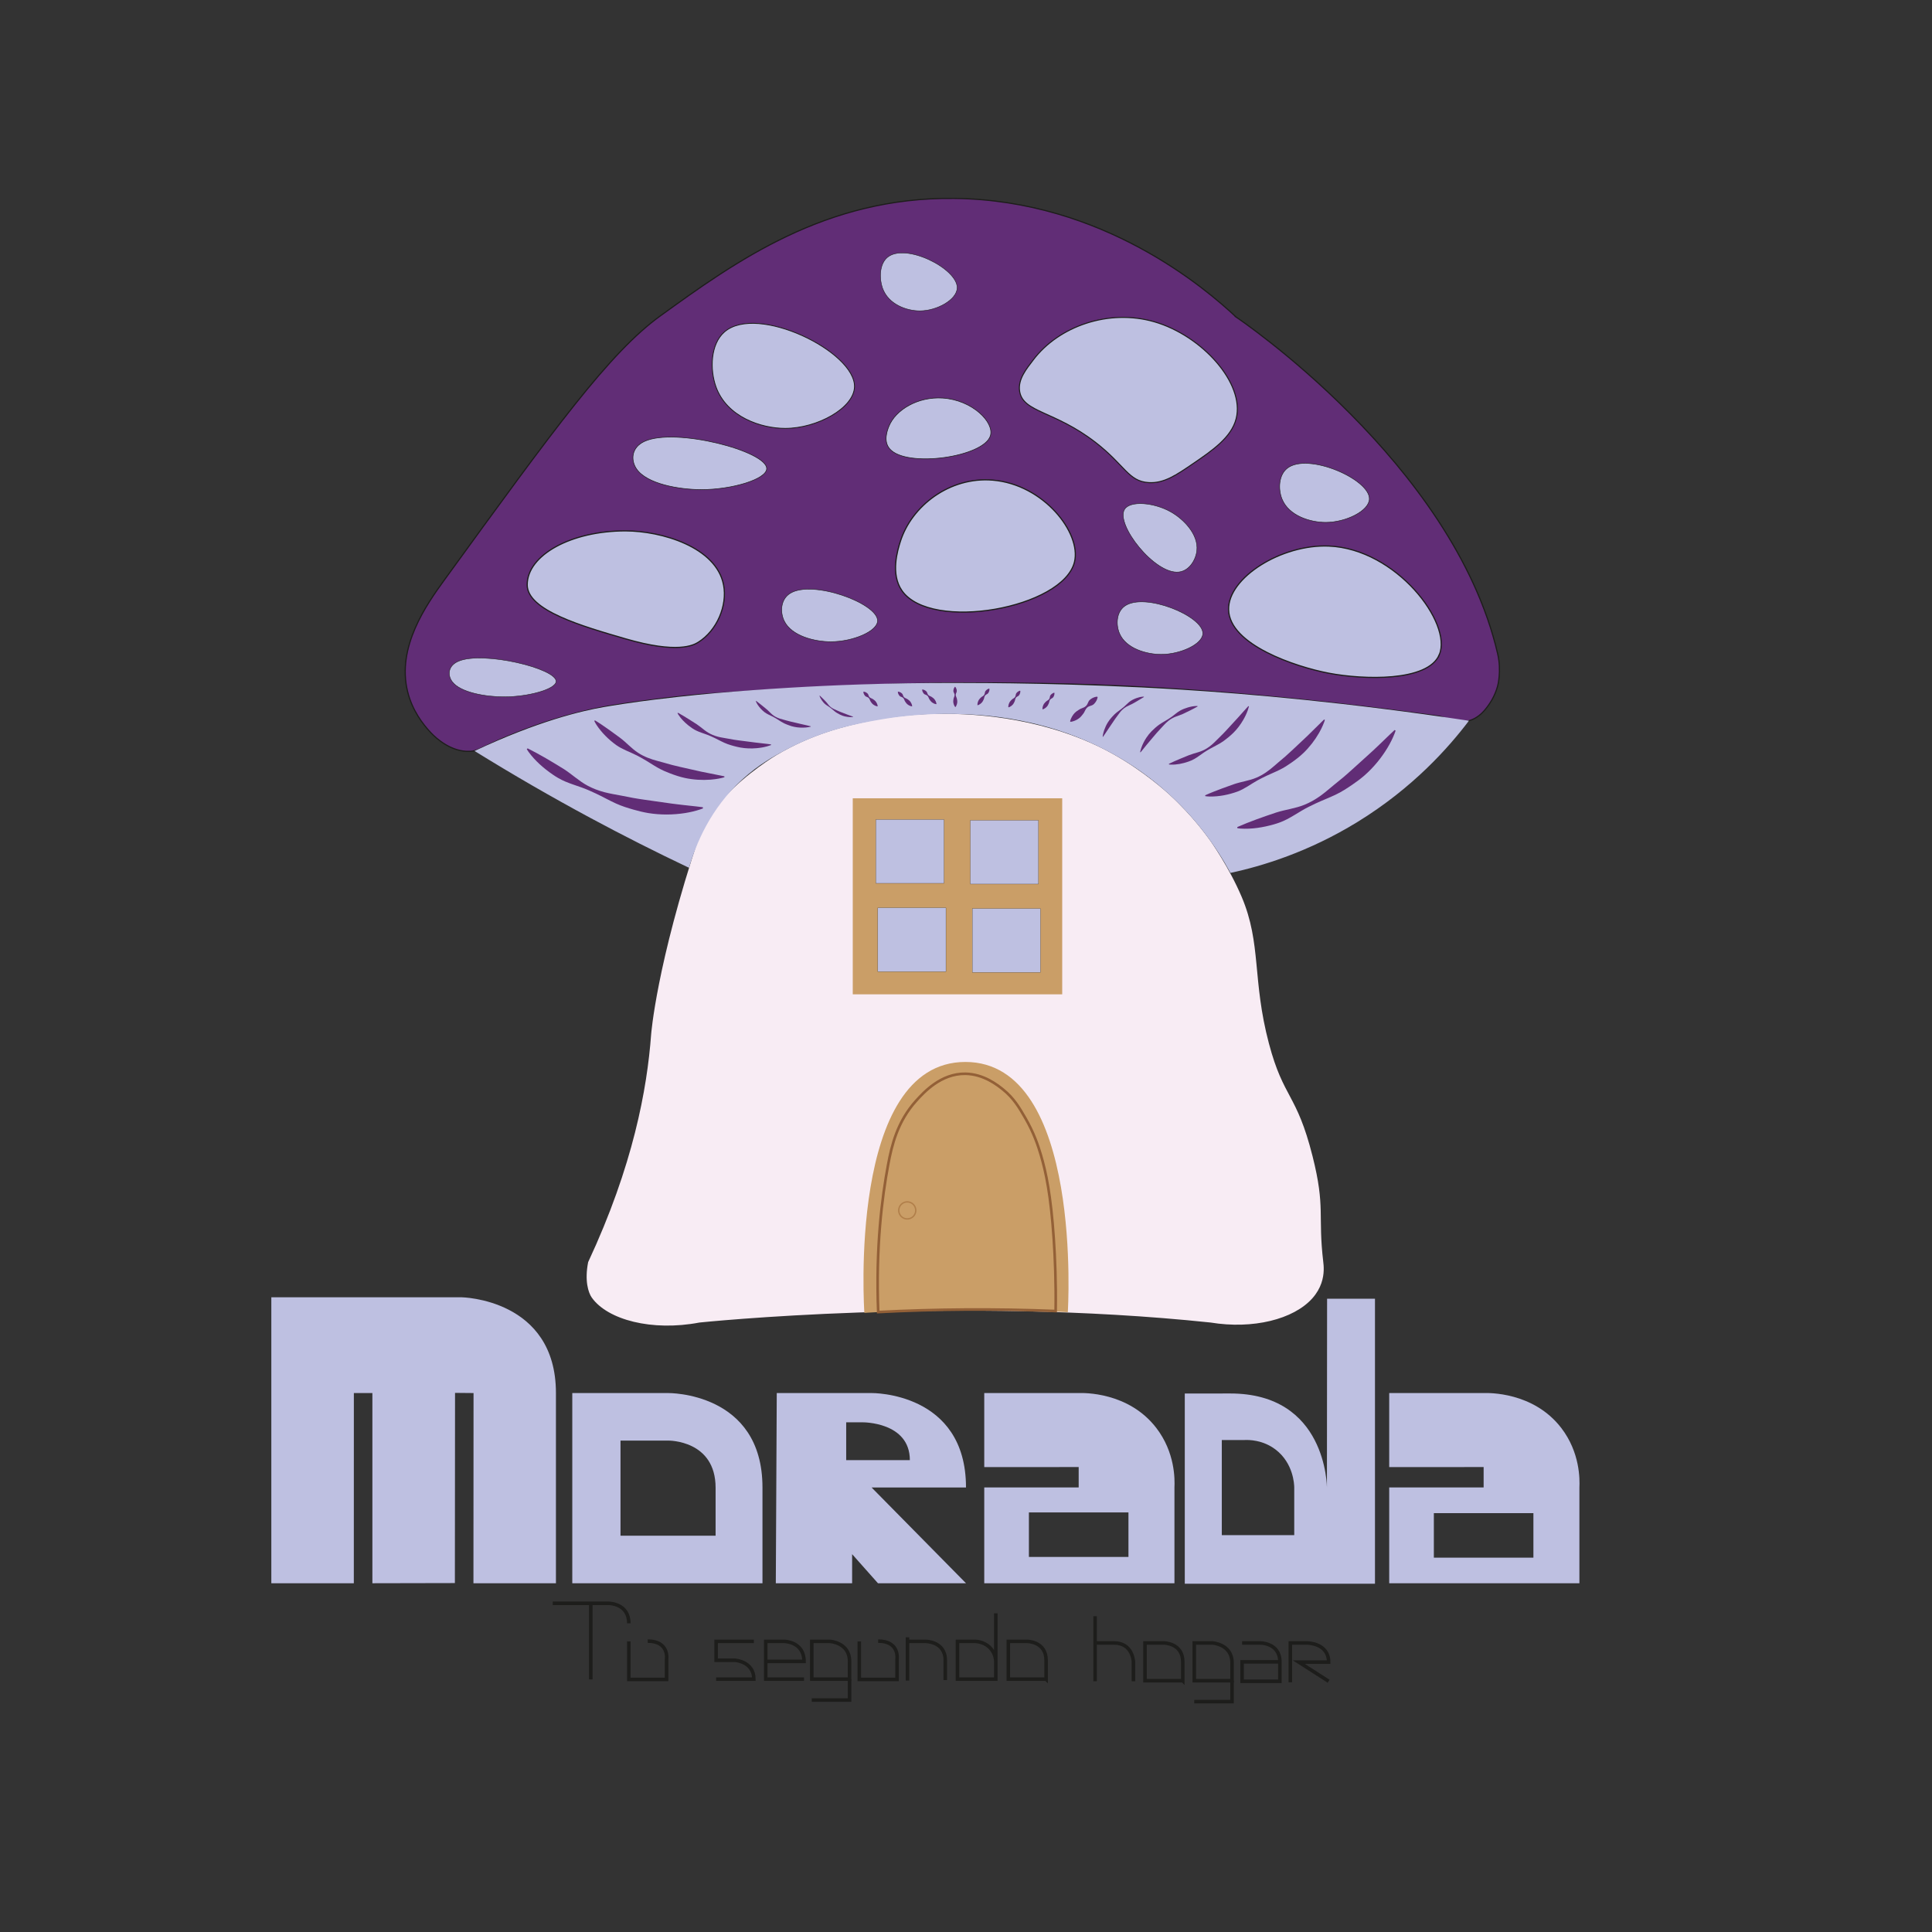 <?xml version="1.0" encoding="UTF-8"?>
<svg xmlns="http://www.w3.org/2000/svg" viewBox="0 0 16383 16383">
  <rect x="0" y="0" width="16383" height="16383" fill="#333333" stroke="none"/>
  <defs>
    <style>
      .cls-1 {
        stroke-width: 5.18px;
      }

      .cls-1, .cls-2, .cls-3, .cls-4, .cls-5, .cls-6, .cls-7, .cls-8, .cls-9, .cls-10, .cls-11, .cls-12, .cls-13, .cls-14, .cls-15 {
        stroke-miterlimit: 10;
      }

      .cls-1, .cls-2, .cls-3, .cls-5, .cls-6, .cls-8, .cls-9, .cls-10, .cls-11, .cls-12, .cls-13, .cls-14, .cls-15 {
        stroke: #1d1d1b;
      }

      .cls-1, .cls-2, .cls-3, .cls-16, .cls-6, .cls-8, .cls-9, .cls-10, .cls-11, .cls-12, .cls-13, .cls-14 {
        fill: #bec0e1;
      }

      .cls-2, .cls-5 {
        stroke-width: 10px;
      }

      .cls-3 {
        stroke-width: 3.77px;
      }

      .cls-4 {
        stroke: #936037;
        stroke-width: 22.23px;
      }

      .cls-4, .cls-7, .cls-17 {
        fill: #ca9e67;
      }

      .cls-5, .cls-18 {
        fill: #612d76;
      }

      .cls-6 {
        stroke-width: 3.93px;
      }

      .cls-7 {
        stroke: #b17f4a;
        stroke-width: 11.7px;
      }

      .cls-8 {
        stroke-width: 7.16px;
      }

      .cls-9 {
        stroke-width: 3.9px;
      }

      .cls-10 {
        stroke-width: 8.7px;
      }

      .cls-19 {
        fill: #f8ecf4;
      }

      .cls-11 {
        stroke-width: 4.16px;
      }

      .cls-12 {
        stroke-width: 4.26px;
      }

      .cls-13 {
        stroke-width: 4.91px;
      }

      .cls-14 {
        stroke-width: 1.7px;
      }

      .cls-15 {
        fill: none;
        stroke-width: 30px;
      }
    </style>
  </defs>
  <g id="Morada">
    <g>
      <path id="M" class="cls-16" d="M3858.63,11811.36l-1.34,1612.8-699.55,1.43v-1612.8h-157.05l-.37,1612.8h-699.55v-2424.92h1612.8s800.68,11.44,800.68,812.12v1612.8h-699.56l.81-1612.8-156.88-1.43Z"/>
      <path id="o" class="cls-16" d="M5664.96,11812.79h-812.12v1612.8h1612.8v-812.12c0-812.12-800.68-800.68-800.68-800.68Zm403.2,1209.6h-806.4v-806.4h406.06s400.34-5.72,400.34,400.34v406.06Z"/>
      <path id="r" class="cls-16" d="M8191.5,12613.47c0-812.12-800.68-800.68-800.68-800.68h-804.05l-8.06,1612.8h647.09v-246.64c73.05,82.21,146.11,164.43,219.16,246.64h746.55l-800.68-812.12h800.68Zm-1015.95-231.85v-320.63h139.45s400.34-4.58,400.34,320.63h-539.79Z"/>
      <path id="a" class="cls-16" d="M9805.6,12109.22c-236.21-307.61-619.82-297.87-658.61-296.23h-800.68v627.68c266.89-.12,533.79-.24,800.68-.36v172.88h-800.68v812.6h1612.8v-812.12c3.33-68.86,5.69-297.13-153.51-504.45Zm-236.52,1093.3h-844.18v-377.46h844.18v377.46Z"/>
      <path id="d" class="cls-16" d="M11253.46,11012.93l-1.32,1604.39c0-15.3-4.43-801.26-819.98-800.86l-385.44,.41v1612.8h1612.8v-2416.74h-406.06Zm-278.53,2004.74h-614.24v-806.4l192.72-.2c35.48-1.55,154.69-2.33,264,81.4,150.72,115.45,157.08,295.42,157.53,319.4v405.8Z"/>
      <path id="a2" class="cls-16" d="M13239.54,12109.22c-236.21-307.61-619.82-297.87-658.61-296.23h-800.68v627.68c266.89-.12,533.79-.24,800.68-.36v172.88h-800.68v812.6h1612.8v-812.12c3.33-68.86,5.69-297.13-153.51-504.45Zm-236.52,1099.6h-844.18v-377.46h844.18v377.46Z"/>
    </g>
  </g>
  <g id="Tu">
    <g id="T">
      <path class="cls-15" d="M4687.19,13595.95h475.83s169.29,0,169.29,169.29"/>
      <line class="cls-15" x1="5009.75" y1="13595.95" x2="5009.75" y2="14241.07"/>
    </g>
    <path id="u" class="cls-15" d="M5332.31,13918.51v322.56h320.27v-172.43s23.12-152.42-160.14-152.42"/>
  </g>
  <g id="Segundo">
    <path id="S" class="cls-15" d="M6392.69,13918.51h-320.27v160.14h160.14s160.14,10.3,160.14,160.14h-320.29"/>
    <path id="e" class="cls-15" d="M6493.11,14088.37h325.09c0-168.14-167.24-169.86-167.24-169.86h-157.61v320.27h324.48"/>
    <g id="g">
      <path class="cls-15" d="M6883.72,13918.51h153.03s167.24,8.58,167.24,168.71v151.56h-320.27v-320.27Z"/>
      <polyline class="cls-15" points="7203.99 14238.79 7203.99 14416.08 6883.72 14416.08"/>
    </g>
    <path id="u-2" data-name="u" class="cls-15" d="M7286.65,13918.51v322.56h320.27v-172.43s23.12-152.42-160.14-152.42"/>
    <g id="n">
      <path class="cls-15" d="M7695.44,13884.2v366.6"/>
      <path class="cls-15" d="M7695.44,13918.51h154.18s166.1,0,166.1,160.14v168"/>
    </g>
    <path id="d-2" data-name="d" class="cls-15" d="M8444.16,13680.6v558.19h-324.85v-320.27h150.74c12.03,.45,84.86,4.36,134.65,64.99,32.43,39.49,38.13,82.39,39.46,99.72"/>
    <path id="o-2" data-name="o" class="cls-15" d="M8870.69,14238.79h-320.27v-320.27h160.14s160.14,0,160.14,160.14v160.14Z"/>
  </g>
  <g id="hogar">
    <g id="h">
      <line class="cls-15" x1="9286.21" y1="13705.48" x2="9286.21" y2="14256.8"/>
      <path class="cls-15" d="M9611.23,14256.8v-163.57s-3.91-161.28-164.38-161.28h-159.56"/>
    </g>
    <path id="o-3" data-name="o" class="cls-15" d="M10029.67,14252.23h-320.27v-320.27h160.14s160.14,0,160.14,160.14v160.14Z"/>
    <g id="g-2" data-name="g">
      <path class="cls-15" d="M10127.12,13931.95h153.03s167.24,8.58,167.24,168.71v151.56h-320.27v-320.27Z"/>
      <polyline class="cls-15" points="10447.39 14252.23 10447.39 14429.52 10127.12 14429.52"/>
    </g>
    <path id="a-2" data-name="a" class="cls-15" d="M10532.85,13931.95h148.46s171.82-4.58,171.82,160.14v164.71h-320.27v-164.71h320.27"/>
    <path class="cls-15" d="M10941.74,14265.38v-333.43h142.74s182.11,0,182.11,162.42c-84.31,0-168.63,0-252.94,0,84.31,54.14,168.63,108.29,252.94,162.43"/>
  </g>
  <g id="Hongo1">
    <path class="cls-19" d="M8093.35,6053.95c-365.28-10.83-640.63,42.4-746.8,65.26-168.27,36.24-456.81,100.79-765.5,285.7,0,0-247.41,148.2-431.2,349.35-28.89,31.62-64.22,70.28-103.71,128.49,0,0,0,0,0,0,0,0-87.55,120.38-115.27,203.39-365.9,1095.58-409.55,1687.52-409.55,1687.52-33.85,459.02-152.19,1111.8-533.87,1928.81-31.3,157.51,1.25,259.34,30.75,300.91,133.61,188.31,509.71,288.23,912.68,211.52,0,0,2172.73-227.7,4335.21,0,357.79,58.57,703.32-26.49,862.91-206.03,37.72-42.44,61.36-85.99,75.77-127.24,28.46-81.5,19.61-152.61,16.47-179.16-47.49-401.66,19.53-459.67-90.91-897.52-135.45-537.01-245.02-484.46-370.03-956.21-143.08-539.95-62.22-845.35-230.85-1242.84-108.57-255.9-266.33-476.68-266.33-476.68-33.02-46.17-75.92-102.84-128.92-165.25-28.5-33.56-110.89-128.79-222.42-230.5-23.1-21.06-213.3-192.74-463.36-333.96-559.28-315.84-1171.47-340.11-1355.06-345.55Z"/>
  </g>
  <g id="Hongo2">
    <path class="cls-5" d="M10482.96,2689.33s1841.45,1234.42,2217.07,2855c33.91,146.29,0,271.9,0,271.9-23.62,87.51-67.49,153.72-104.58,198.7-28.38,34.7-73.83,78.67-139.15,96.77-84.23,23.34-154.31-9.41-239.22-35.02-11.55-3.48-122.94-18.08-345.73-47.28-128.97-16.9-462.79-59.01-816.46-95.41-126.84-13.06-647.55-66.14-1230.78-100.96-746.75-44.57-1330.44-41.83-1730.78-41.83,0,0-780.32,1.95-2107.26,94.12-49.54,3.44-255.67,20.74-526.05,57.91-211.79,29.11-338.32,46.35-512.68,88.37-72.97,17.58-222.72,55.93-407.04,121.3-159.81,56.68-293.67,115.26-311.64,123.16-167.41,73.6-181.41,92.26-241.44,95.25-158.38,7.89-286.51-108.12-333.24-157.66-69.37-73.54-157.96-189.61-197.32-348.16-94.05-378.79,158.29-736.53,312.36-948.62,933.39-1284.9,1400.09-1927.35,1830.13-2237.98,636.25-459.59,1398.28-1010.03,2495.23-996.49,1259.93,15.56,2129.12,764.87,2388.6,1006.94Z"/>
  </g>
  <g id="Hongo3">
    <path class="cls-16" d="M4023.86,6367.93c322.7,199.88,650.9,389.54,984.61,568.99,274.47,147.6,552.66,288.27,834.55,422.03,57.45-200.54,179.87-501.41,452.21-749.92,139.89-127.65,272.34-199.39,371.15-251.72,319.62-169.26,603.83-221.41,793.78-254.72,157.35-27.6,373.49-53.59,633.48-48.64,91.29,1.74,307.23,6.35,556.67,56.09,181.88,36.27,696.67,145.35,1187.9,558.97,286.32,241.08,474.2,509.47,595.94,733.15,265.9-57.4,658.79-175,1077.81-432.56,469.47-288.57,772.02-630.08,944.34-857.9-1043.45-156.82-1866.01-227.67-2433.89-263.26-896.12-56.16-1680.77-56.91-1929.07-57.25-267.01-.37-533.86,3.9-800.55,12.8-407.39,13.6-814.43,38.01-1221.12,73.24-29.67,2.57-238.52,20.79-514.74,54.65-188.81,23.14-359.08,50.31-434.97,63.52-191.02,33.25-557.41,118.74-1098.09,372.53Z"/>
  </g>
  <g id="Hongo_4" data-name="Hongo 4">
    <path class="cls-2" d="M9111.7,4764.41c-94.12,393.01-1215.72,597.18-1463.09,244.79-100.08-142.57-36.2-346.55-14.77-414.96,95.29-304.22,419.35-553.04,784.11-522.89,431.05,35.63,752.65,447.1,693.75,693.06Z"/>
    <path class="cls-1" d="M8398.49,3694.78c-54.85,181.03-708.51,275.08-852.67,112.76-58.33-65.67-21.09-159.63-8.61-191.14,55.53-140.13,244.39-254.75,456.97-240.86,251.21,16.41,438.63,205.95,404.31,319.25Z"/>
    <path class="cls-8" d="M7246.09,3280.08c-4.46,179.52-314.66,352.44-587.48,352.66-203.6,.16-495.06-95.76-587.48-352.66-52.21-145.11-47.98-361.24,72.19-465.57,277.3-240.75,1110.18,167.56,1102.78,465.57Z"/>
    <path class="cls-9" d="M8116.68,2441.55c-2.4,98.97-169.68,194.3-316.79,194.42-109.79,.09-266.96-52.8-316.79-194.42-28.15-80-25.87-199.16,38.93-256.67,149.53-132.73,598.65,92.38,594.66,256.67Z"/>
    <path class="cls-11" d="M7441.65,5265.3c-3.01,89.76-212.04,176.22-395.88,176.33-137.2,.08-333.6-47.88-395.88-176.33-35.18-72.56-32.33-180.62,48.64-232.79,186.86-120.38,748.11,83.78,743.12,232.79Z"/>
    <path class="cls-6" d="M10199.84,5372.58c-2.68,89.76-189.11,176.22-353.07,176.33-122.36,.08-297.52-47.88-353.07-176.33-31.38-72.56-28.83-180.62,43.38-232.79,166.65-120.38,667.2,83.78,662.75,232.79Z"/>
    <path class="cls-6" d="M9535.87,4319.53c46.88-76.59,251.64-59.11,394.03,22.18,106.26,60.67,234.51,189.25,218.97,328.33-8.78,78.56-64.63,171.11-153.21,180.55-204.43,21.78-537.62-403.92-459.79-531.06Z"/>
    <path class="cls-13" d="M6501.27,3975.48c-4.19,89.76-295.69,176.22-552.07,176.33-191.32,.08-465.22-47.88-552.07-176.33-49.06-72.56-45.09-180.62,67.84-232.79,260.59-120.38,1043.26,83.78,1036.3,232.79Z"/>
    <path class="cls-3" d="M4715.59,5778.88c-3.35,66.29-236.18,130.14-440.96,130.22-152.82,.06-371.59-35.36-440.96-130.22-39.19-53.58-36.01-133.39,54.18-171.91,208.14-88.9,833.29,61.87,827.73,171.91Z"/>
    <path class="cls-12" d="M11611.96,4231.49c-2.81,100.84-198.37,197.98-370.36,198.1-128.35,.09-312.09-53.8-370.36-198.1-32.91-81.51-30.25-202.93,45.51-261.53,174.81-135.24,699.87,94.12,695.2,261.53Z"/>
    <path class="cls-2" d="M6135.63,4959.25c34.29,176.42-56.64,387.85-213.6,486.48-41.54,26.1-176.05,99.82-618.96-28.95-363.72-105.75-832.55-239.62-832.55-457.53,0-252.69,372.75-457.53,832.55-457.53,305.08,0,770.08,136.1,832.55,457.53Z"/>
    <path class="cls-10" d="M8761.88,3051.82c215.18-284.61,638.89-434.88,1025.93-323.24,405,116.82,770.06,522.99,694.79,821.14-40.24,159.39-201.71,269.73-365.26,381.5-143.42,98.01-247.72,169.28-377.79,161.11-171.25-10.76-199.86-147.47-449.32-340.67-348.15-269.63-614.62-252.88-643.93-432.87-16.8-103.16,59.16-192.34,115.59-266.97Z"/>
    <path class="cls-2" d="M12204.93,5551.94c-97.73,231.33-644.92,212.31-935.85,156.96-283.16-53.87-844.27-241.25-850.92-539.23-6.05-271.08,448.45-556.17,850.92-539.23,569.58,23.97,1049.08,653.47,935.85,921.51Z"/>
    <g>
      <path class="cls-16" d="M10492.51,7018.21s872.26-106.21,1337.96-825.19"/>
      <path class="cls-18" d="M10491.91,7013.25c107.47-47.15,217.97-85.88,329-122.94,79.35-25.53,164.35-34.54,241.84-66.51,46.49-19.08,90.4-44.07,131.33-73.19,20.12-14.47,40.47-30.47,59.6-46.31,19.28-15.77,38.53-32.14,57.7-47.95,24.19-20.13,52.58-42.31,76.69-62.58,47.17-39.51,91.78-81.58,137.65-122.44,36.41-32.85,73.19-65.51,109.17-98.98,11.61-10.91,24.59-22.77,36.07-33.84,11.82-10.92,24.35-23.19,36.08-34.24,27.26-26.09,54.37-52.52,81.63-78.73,12.56-11.77,24.56-23.86,37.61-35.24,0,0,8.39,5.44,8.39,5.44-2.76,8.28-5.79,16.42-8.92,24.54-15.59,40.43-35.46,79.24-57.39,116.58-53.39,89.32-120.32,170.98-198.74,239.57-32.5,27.96-68.05,54.54-103.55,78.62-20.45,14.17-43.94,29.31-65.12,42.59-21.91,13.61-44.95,26.1-68.02,37.6-57.74,28.25-118.75,50.82-176.65,78.11-18.87,8.74-38.78,18.29-57.27,27.75-84.41,41.53-159.98,102.1-249.25,134.13-15.91,5.89-32.76,11.09-49.06,15.77-91.13,25.71-186.32,41.36-281.29,35.19-8.75-.7-17.43-1.53-26.29-3.02l-1.21-9.93h0Z"/>
    </g>
    <g>
      <path class="cls-16" d="M4470.52,6349.45s639.53,602.59,1490.08,500.74"/>
      <path class="cls-18" d="M4473.95,6345.81c104.98,52.46,205.43,112.64,304.93,174.28,70.38,44.67,131.67,104.25,205.8,143.37,44.4,23.54,91.69,41.31,140.26,54.14,23.99,6.21,49.31,11.62,73.72,16.2,24.46,4.73,49.35,9.06,73.76,13.69,30.95,5.72,66.16,13.36,97.16,18.93,60.54,10.99,121.41,18.38,182.16,27.5,48.54,6.98,97.17,14.36,145.92,20.62,15.81,1.94,33.23,4.34,49.08,6.08,15.95,2.1,33.4,3.89,49.4,5.83,37.49,4.27,75.14,8.21,112.73,12.4,17.08,2.13,34.05,3.62,51.14,6.37,0,0,1.19,9.93,1.19,9.93-8.13,3.17-16.33,6.05-24.57,8.84-41.05,13.88-83.6,23.42-126.32,30.45-102.81,16.09-208.39,16.86-311.27,.45-42.28-7.1-85.45-17.43-126.67-29.31-23.97-6.66-50.63-15.03-74.39-22.82-24.47-8.14-48.81-17.86-72.41-28.24-58.65-26.31-115.02-58.78-173.03-85.84-18.78-8.91-38.86-18.12-57.96-26.28-85.91-38.33-180.81-57.68-262.53-105.81-14.71-8.47-29.48-18.09-43.5-27.62-78.05-53.61-150.97-116.78-206.96-193.73-5.06-7.18-9.97-14.38-14.5-22.14l6.86-7.28h0Z"/>
    </g>
    <g>
      <path class="cls-16" d="M10220.26,6747.54s659.32-82.94,1011.34-644.39"/>
      <path class="cls-18" d="M10219.78,6743.72c46.81-21.36,95.28-39.82,143.23-57.83,32.65-12.11,65.14-23.97,97.96-35.32,63.03-22.2,131.15-29.55,192.87-55.99,56.22-23.53,105.9-59.73,151.52-99.74,12.03-10.38,24-20.87,36.08-31.17,18.46-15.96,39.24-32.82,57.64-48.82,32.76-28.43,77.92-71.9,110.1-101.81,25.03-23.23,50.59-46.96,75.16-70.65,34.3-32.85,68.14-66.77,101.89-100.26,5.9-6.05,14.63-14.54,20.76-20.53,6.97-6.99,13.95-13.81,21.34-20.49,0,0,6.51,4.08,6.51,4.08-2.01,6.36-4.22,12.61-6.5,18.84-6.71,18.4-15,37.1-23.69,54.66-5.7,11.84-12.2,23.67-18.59,35.08-36.2,63.22-81.28,121.56-133.77,172.11-32.19,30.82-68.14,58.15-104.67,83.61-14.24,9.72-30.8,21.02-45.36,30.11-16.85,10.26-34.26,20.06-51.97,28.72-20.54,10.3-41.86,19.52-62.82,28.9-29.36,12.76-59.93,26.86-88.4,41.41-11.59,5.81-23.04,11.85-34.37,18.16-57.18,31.4-110.04,73.02-171.85,95.81-74.19,26.68-152.93,42.62-232.02,41.86-13.41-.31-26.71-.99-40.08-3.11,0,0-.96-7.62-.96-7.62h0Z"/>
    </g>
    <g>
      <path class="cls-16" d="M5042.22,6111s438.35,499.43,1100.61,476.11"/>
      <path class="cls-18" d="M5045.1,6108.46c43.94,26.79,86.39,56.57,128.19,86.18,28.33,20.25,56.37,40.5,84.17,61.31,53.72,39.75,98,92.03,154.5,128.31,51.01,33.36,108.83,54.2,167.54,69.54,15.34,4.14,30.74,8.17,46.04,12.4,23.57,6.34,49.17,14.09,72.75,20.35,41.91,11.19,103.23,24.2,146.03,34.08,33.26,7.7,67.25,15.56,100.65,22.62,46.43,9.99,93.49,18.98,140.14,28.15,8.31,1.49,20.24,3.96,28.64,5.67,9.69,1.85,19.26,3.81,28.93,6.18,0,0,.27,7.68,.27,7.68-6.39,1.9-12.81,3.58-19.25,5.18-19,4.76-39.13,8.39-58.54,11.03-13,1.92-26.44,3.17-39.47,4.27-72.64,5.48-146.23,.85-217.52-14.26-43.57-9.37-86.35-23.81-127.92-39.79-16.03-6.34-34.67-13.72-50.37-20.68-17.95-8.2-35.82-17.12-52.92-26.93-20.04-11.24-39.64-23.72-59.15-35.81-27.03-17.16-55.84-34.56-83.86-49.98-11.31-6.34-22.74-12.43-34.31-18.28-58.06-29.74-122.17-50.17-175.69-88.58-63.69-46.48-121.04-102.74-164.75-168.65-7.27-11.28-14.16-22.67-19.9-34.93,0,0,5.77-5.07,5.77-5.07h0Z"/>
    </g>
    <g>
      <path class="cls-16" d="M9912.43,6479.67s440.81-63.19,676.16-490.9"/>
      <path class="cls-18" d="M9912.04,6476.96c32.31-15.78,65.49-29.85,98.42-43.81,24.31-10.07,48.69-20.51,73.18-30,24.93-9.58,50.44-16.3,76.14-24.2,25.74-7.88,50.55-18.31,73.3-32.63,30.61-18.44,57.08-43.05,82.07-68.42,18.39-18.85,37.78-37.33,56.29-55.89,17.88-18,36.4-38.74,53.61-57.48,48.06-51.38,95.48-104.1,142.37-156.92,6.17-6.71,12.15-13.58,18.76-20.16l4.8,2.64c-2.78,11.14-6.32,22.42-10.24,33.22-10.16,28.15-23.26,55.59-38.31,81.44-23.26,39.99-51.18,77.48-84.17,109.98-26.56,25.73-55.19,49.38-85.18,70.96-33.82,23.81-72,41.12-107.88,61.22-19.5,10.93-39.67,22.75-58.14,35.29-26.71,17.79-52,38.51-80.11,54.14-16.04,9.07-33.04,16.3-50.45,22.3-47.95,16.47-98.64,27.16-149.58,25.08-4.69-.24-9.35-.61-14.11-1.32l-.78-5.43h0Z"/>
    </g>
    <g>
      <path class="cls-16" d="M5747.31,6046.05s305.91,323.62,791.05,269.12"/>
      <path class="cls-18" d="M5749.3,6044.17c31.53,17.29,62.17,36.27,92.56,55.12,22.24,14.05,44.84,27.94,66.73,42.47,22.2,14.84,42.41,31.8,63.69,48.23,21.28,16.47,44.12,30.73,68.94,41.06,8.02,3.41,16.75,6.8,24.99,9.53,29.4,10.05,60.78,15.11,91.39,20.23,21.73,3.58,43.38,7.92,64.98,11.55,25.01,4.23,52.65,7.38,77.88,10.63,69.69,9.61,140.11,17.94,210.31,25.77,9.04,1.17,18.1,2.09,27.29,3.69l.61,5.45c-10.7,4.16-21.96,7.77-33.04,10.8-28.85,7.94-58.83,13.07-88.62,15.69-46.08,4.07-92.81,2.89-138.4-5.31-36.34-6.86-72.17-16.59-107.1-28.64-38.96-13.89-75.12-35.09-112.23-52.8-20.17-9.62-41.46-19.28-62.36-27.13-29.94-11.56-61.46-20.26-90.43-34.21-25.03-11.78-47.72-27.86-69.34-44.99-32.31-26.11-62.18-55.95-84.75-91.07-2.51-3.97-4.9-7.98-7.06-12.29l3.98-3.77h0Z"/>
    </g>
    <g>
      <path class="cls-16" d="M10155.12,5988.77s-332.95,75.15-485.37,389.87"/>
      <path class="cls-18" d="M10155.56,5990.73c-40.55,23.17-81.98,43.26-124.08,63-18.09,8.21-36.88,14.2-55.62,21.15-25.15,8.98-48.59,21.96-69.31,38.75-23.36,18.56-42.62,41.83-63.04,63.33-25.01,25.57-47.89,53.35-70.95,80.45-16.97,19.59-33.62,39.51-50.31,59.82-12.42,15.35-25.07,31.11-37.57,46.58-4.33,5.2-8.47,10.55-13.11,15.71l-3.62-1.75c2.76-13.56,6.65-26.79,11.35-39.7,10.53-29.11,24.86-56.85,41.92-82.67,13.21-20.16,28.45-39.04,45.44-56.14,19.56-19.31,40.04-37.74,62.29-53.87,33.57-23.28,70.58-41,103.6-65,25-17.5,47.63-39.27,74.41-54.34,20.87-11.69,43.4-20.13,66.25-27.08,23.02-6.73,46.87-11.54,70.95-12.3,3.48-.09,6.95-.1,10.52,.14l.89,3.92h0Z"/>
    </g>
    <g>
      <path class="cls-16" d="M6410.6,5944.53s151.45,214.9,464.25,215.97"/>
      <path class="cls-18" d="M6411.99,5943.55c26.5,19.76,51.49,40.42,77.05,61.05,12.7,10.09,24.69,20.96,36.14,32.45,7.77,7.73,15.57,15.59,24.04,22.54,8.37,7.08,17.53,13.16,27.08,18.52,12.03,6.56,24.67,11.92,37.7,16.14,16.92,5.25,34.14,9.55,51.18,14.31,26.91,8.35,54.77,13.63,82.01,20.27,15.66,3.63,31.4,7.46,47.09,11.13,7.97,1.68,15.92,3.45,23.84,5.41,7.57,1.62,16.57,3.53,24.1,5.38,10.91,2.62,21.81,4.72,32.62,8.04,0,0-.01,3.41-.01,3.41-13.8,3.32-27.83,5.78-41.99,6.83-8.33,.71-17.18,1.35-25.46,1.23-31.21,.34-62.55-3.26-92.64-11.69-2.31-.59-5.85-1.67-8.17-2.45-10.65-3.42-21.68-7.28-32.07-11.51-7.66-2.9-16.1-6.48-23.47-9.99-18-8.37-34.54-19.44-51.17-30.17-14.13-8.98-28.41-17.69-43.2-25.54-24.68-13.22-52.32-22.81-74.47-40.33-22.24-17.59-41.75-38.69-57.31-62.42-6.15-9.69-11.88-19.73-15.69-30.64,0,0,2.79-1.96,2.79-1.96h0Z"/>
    </g>
    <g>
      <path class="cls-16" d="M9699.98,5909.09s-241.62,61.72-348.12,338.36"/>
      <path class="cls-18" d="M9700.38,5910.66c-17.81,11.35-35.59,21.76-53.62,32.27-15.53,8.9-30.66,18.28-46.56,26.46-16.03,8.44-33.21,14.7-48.97,23.67-13.66,7.54-25.91,17.35-37.01,28.26-14.79,14.6-26.42,32-38.77,48.59-5.76,8.26-12.42,16.42-18.18,24.71-19.11,27.12-36.86,54.79-55.69,82.05-5.9,8.43-11.24,17.22-17.18,25.64-4,6.16-8.72,13.49-12.9,19.53-5.99,8.76-11.56,17.75-18.14,26.19,0,0-3.01-1.16-3.01-1.16,1.41-10.66,3.25-21.34,5.97-31.75,2.02-7.32,4.48-16.05,6.87-23.18,8.04-22.85,18.2-44.93,30.83-65.62,9.89-16.05,21.6-30.96,34.15-45,7.02-7.78,14.6-16.23,22.21-23.39,7.68-7.5,16.11-14.31,24.63-20.82,19.16-14.24,38.66-28.19,56.6-43.97,13.82-11.99,27.28-26.43,41.24-38.26,18.6-15.58,40.65-26.31,63.26-34.79,17.76-6.37,36.29-11.2,55.21-12.43,2.73-.17,5.46-.25,8.27-.14l.8,3.13h0Z"/>
    </g>
    <g>
      <path class="cls-16" d="M6950.23,5898.72s91.49,156.13,284.09,180.09"/>
      <path class="cls-18" d="M6951.18,5898.16c10.72,9.6,21.07,19.99,31.19,30.13,9.87,10.18,20.08,19.93,29.16,30.87,9.06,10.91,17.34,23.13,28.17,32.61,16,14.6,36.13,23.36,55.9,31.66,10.16,4.58,21.2,9.51,31.58,13.66,18.92,7.1,37.65,14.62,56.55,21.8,5.8,2.19,11.72,4.2,17.5,6.5,7.68,2.57,15.25,5.59,22.92,8.26,3.43,1.25,6.87,2.6,10.32,4.08l-.27,2.18c-14.83,1.69-29.8,1.47-44.54-.49-8.8-.95-17.46-2.85-26.1-4.75-5.83-1.62-11.71-3.16-17.43-5.12-15.67-5.39-30.99-13.25-45.24-21.71-7.98-4.65-15.77-9.95-22.93-15.76-17.04-14.14-33.2-29.11-51.75-40.99-9.21-6.17-18.91-11.82-27.54-18.85-11.51-9.35-20.98-20.95-29.49-33.02-8.37-12.3-15.88-25.48-19.88-39.94,0,0,1.9-1.11,1.9-1.11h0Z"/>
    </g>
    <path class="cls-18" d="M7323.25,5865.1c12.24,1.11,22.52,6.49,31.48,14.13,16.35,14.2,4.75,30.14,33.43,42.14,5.29,2.24,10.5,4.39,15.11,7.68,0,0,4.39,3.19,4.39,3.19,5.81,4.23,11.72,8.42,16.36,13.94,4.62,5.46,8.48,11.66,11.77,18.42,3.4,7.32,6.06,14.62,7.03,23.04,0,0-2.29,2.23-2.29,2.23-15.42-2.39-29.51-9.94-40.99-19.81-6.7-5.94-11.48-13.89-16.62-21.17-5.33-7.61-7.18-17.67-12.36-25.32-7.71-11.75-16.81-11.58-28.14-17.4-6.47-3.67-10.53-9.72-14.32-15.93-3.93-7.08-6.64-14.25-7.16-22.92,0,0,2.29-2.23,2.29-2.23h0Z"/>
    <path class="cls-18" d="M7615.6,5865.1c12.24,1.11,22.52,6.49,31.48,14.13,16.35,14.2,4.75,30.14,33.43,42.14,5.29,2.24,10.5,4.39,15.11,7.68,0,0,4.39,3.19,4.39,3.19,5.81,4.23,11.72,8.42,16.36,13.94,4.62,5.46,8.48,11.66,11.77,18.42,3.4,7.32,6.06,14.62,7.03,23.04,0,0-2.29,2.23-2.29,2.23-15.42-2.39-29.51-9.94-40.99-19.81-6.7-5.94-11.48-13.89-16.62-21.17-5.33-7.61-7.18-17.67-12.36-25.32-7.71-11.75-16.81-11.58-28.14-17.4-6.47-3.67-10.53-9.72-14.32-15.93-3.93-7.08-6.64-14.25-7.16-22.92,0,0,2.29-2.23,2.29-2.23h0Z"/>
    <path class="cls-18" d="M7821.71,5846.7c12.24,1.11,22.52,6.49,31.48,14.13,16.35,14.2,4.75,30.14,33.43,42.14,5.29,2.24,10.5,4.39,15.11,7.68,0,0,4.39,3.19,4.39,3.19,5.81,4.23,11.72,8.42,16.36,13.94,4.62,5.46,8.48,11.66,11.77,18.42,3.4,7.32,6.06,14.62,7.03,23.04,0,0-2.29,2.23-2.29,2.23-15.42-2.39-29.51-9.94-40.99-19.81-6.7-5.94-11.48-13.89-16.62-21.17-5.33-7.61-7.18-17.67-12.36-25.32-7.71-11.75-16.81-11.58-28.14-17.4-6.47-3.67-10.53-9.72-14.32-15.93-3.93-7.08-6.64-14.25-7.16-22.92,0,0,2.29-2.23,2.29-2.23h0Z"/>
    <path class="cls-18" d="M8100.02,5824.01c8.14,9.2,11.93,20.17,13.2,31.89,2.12,21.62-17.22,25.23-4.6,53.59,2.31,5.26,4.63,10.4,5.72,15.96,0,0,1,5.33,1,5.33,1.33,7.06,2.75,14.17,2.34,21.37-.39,7.14-1.83,14.3-4.08,21.47-2.54,7.66-5.63,14.79-10.7,21.59,0,0-3.2,.05-3.2,.05-9.57-12.32-14.64-27.48-16.22-42.54-.8-8.92,1.18-17.98,2.44-26.8,1.35-9.19,6.9-17.78,8.38-26.9,2.47-13.77-4.29-20-8.52-31.97-2.19-7.11-.99-14.29,.52-21.41,2-7.85,4.95-14.92,10.52-21.58,0,0,3.2-.05,3.2-.05h0Z"/>
    <path class="cls-18" d="M8390.17,5840.79c1.1,12.24-2.35,23.32-8.28,33.5-11.04,18.63-28.8,10.07-35.48,40.43-1.25,5.6-2.44,11.12-4.86,16.24,0,0-2.36,4.89-2.36,4.89-3.12,6.47-6.19,13.04-10.79,18.59-4.55,5.52-9.95,10.43-16.02,14.87-6.59,4.66-13.3,8.57-21.41,11.04,0,0-2.61-1.85-2.61-1.85-.4-15.6,4.51-30.81,12.16-43.87,4.65-7.66,11.61-13.78,17.85-20.13,6.54-6.6,16.1-10.22,22.7-16.69,10.18-9.68,8.39-18.61,12.09-30.79,2.45-7.03,7.68-12.1,13.11-16.94,6.27-5.13,12.83-9.08,21.27-11.14,0,0,2.61,1.85,2.61,1.85h0Z"/>
    <path class="cls-18" d="M8652.07,5858.63c1.1,12.24-2.35,23.32-8.28,33.5-11.04,18.63-28.8,10.07-35.48,40.43-1.25,5.6-2.44,11.12-4.86,16.24,0,0-2.36,4.89-2.36,4.89-3.12,6.47-6.19,13.04-10.79,18.59-4.55,5.52-9.95,10.43-16.02,14.87-6.59,4.66-13.3,8.57-21.41,11.04,0,0-2.61-1.85-2.61-1.85-.4-15.6,4.51-30.81,12.16-43.87,4.65-7.66,11.61-13.78,17.85-20.13,6.54-6.6,16.1-10.22,22.7-16.69,10.18-9.68,8.39-18.61,12.09-30.79,2.45-7.03,7.68-12.1,13.11-16.94,6.27-5.13,12.83-9.08,21.27-11.14,0,0,2.61,1.85,2.61,1.85h0Z"/>
    <path class="cls-18" d="M8941.5,5875.68c1.1,12.24-2.35,23.32-8.28,33.5-11.04,18.63-28.8,10.07-35.48,40.43-1.25,5.6-2.44,11.12-4.86,16.24,0,0-2.36,4.89-2.36,4.89-3.12,6.47-6.19,13.04-10.79,18.59-4.55,5.52-9.95,10.43-16.02,14.87-6.59,4.66-13.3,8.57-21.41,11.04,0,0-2.61-1.85-2.61-1.85-.4-15.6,4.51-30.81,12.16-43.87,4.65-7.66,11.61-13.78,17.85-20.13,6.54-6.6,16.1-10.22,22.7-16.69,10.18-9.68,8.39-18.61,12.09-30.79,2.45-7.03,7.68-12.1,13.11-16.94,6.27-5.13,12.83-9.08,21.27-11.14,0,0,2.61,1.85,2.61,1.85h0Z"/>
    <path class="cls-18" d="M9307.73,5911.68c-2.99,21.03-14.2,40.18-28.36,55.36-4.45,4.86-9.43,8.97-15.4,11.93-5.95,3.08-12.88,5.09-19.62,7.3-10.07,3.18-18.89,7.33-26.16,14.54-12.55,11.4-17.94,28.74-26.52,42.97-2.95,5.14-8.08,11.29-11.76,15.93-4.09,5.12-8.12,10.31-12.43,15.2-20.13,23.45-58.56,42.77-89.36,46.11,0,0-3.71-4.07-3.71-4.07,1.42-7.62,3.86-14.55,6.67-21.51,10.09-23.86,26.41-48.07,47.48-63.22,5.26-3.83,10.8-7.37,16.28-10.97,5.01-3.28,11.55-7.74,16.95-10.24,6.03-2.99,12.64-5.36,19.13-7.84,20.58-7.51,34.8-18.49,42.99-39.32,4.13-9.67,7.92-19.22,15.1-26.67,12.01-11.64,26.49-20.02,42.57-25.37,7.14-2.25,14.78-3.98,22.45-4.2,0,0,3.71,4.07,3.71,4.07h0Z"/>
  </g>
  <g id="Puerta">
    <path class="cls-17" d="M9054.87,11127.03s134.59-2121.85-868.74-2121.85-856.5,2127.65-856.5,2127.65c285.46-17.84,570.96-27.3,856.5-28.38,289.54-1.09,579.12,6.43,868.74,22.57Z"/>
    <path class="cls-4" d="M8951.75,11117.37c3.45-246.75-5.51-455.05-16.06-612.55-24.92-371.95-65.63-563.3-110.12-713.49-22.89-77.28-59.4-186.25-130.77-309.72-51.6-89.26-97.92-169.39-189.23-242.74-46.64-37.47-163.32-131.21-319.44-133.51-207.38-3.05-352.54,157.18-415.89,227.13-162.48,179.36-209.04,384.01-238.6,541.43-52,276.94-106.27,699.9-84.67,1252.06,246.36-12.74,492.74-19.91,739.16-21.52,255.16-1.66,510.36,2.64,765.62,12.91Z"/>
    <circle class="cls-7" cx="7693.38" cy="10263.93" r="72.27"/>
  </g>
  <g id="ventana">
    <rect class="cls-17" x="7231.22" y="6769.36" width="1776.18" height="1662.3"/>
    <rect class="cls-14" x="7426.85" y="6949.49" width="577.79" height="540.75"/>
    <rect class="cls-14" x="8228.15" y="6955.78" width="577.79" height="540.75"/>
    <rect class="cls-14" x="7443.69" y="7698.21" width="577.79" height="540.75"/>
    <rect class="cls-14" x="8244.98" y="7704.49" width="577.79" height="540.75"/>
  </g>
</svg>